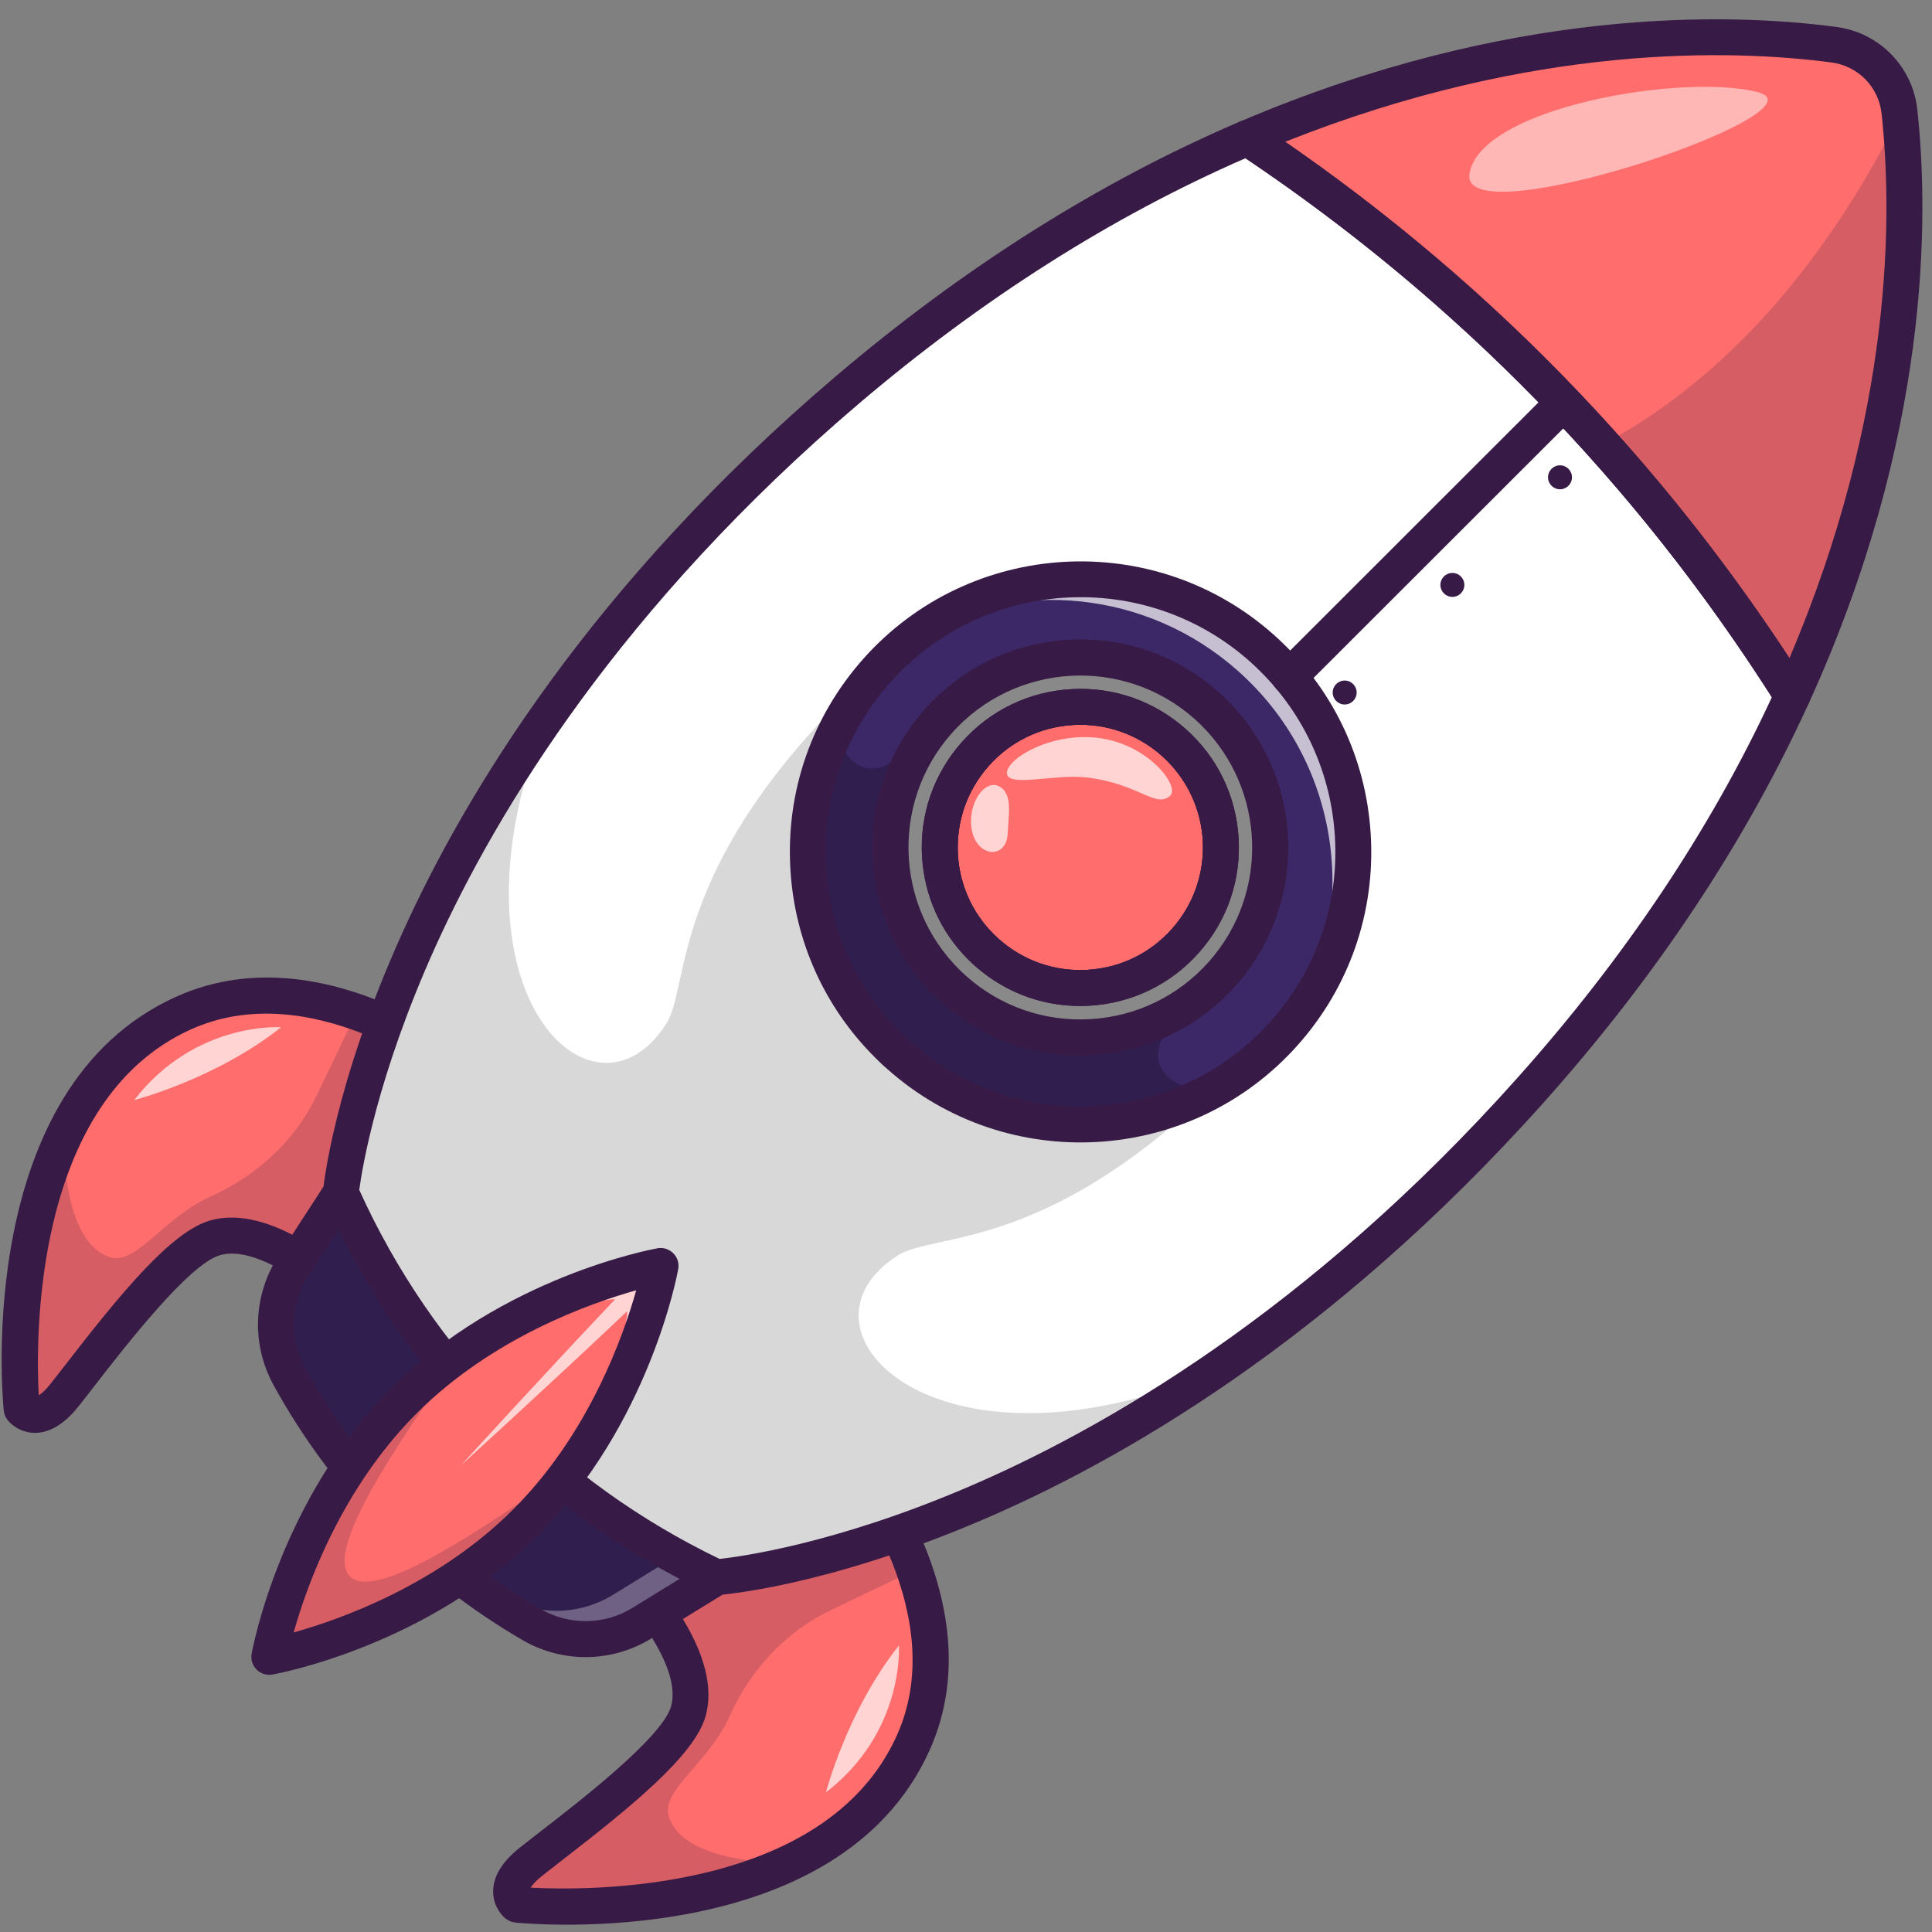 <?xml version="1.0" encoding="utf-8"?>
<!-- Generator: Adobe Illustrator 24.0.0, SVG Export Plug-In . SVG Version: 6.00 Build 0)  -->
<svg version="1.1" id="Camada_1" xmlns="http://www.w3.org/2000/svg" xmlns:xlink="http://www.w3.org/1999/xlink" x="0px" y="0px"
	 viewBox="0 0 200 200" style="enable-background:new 0 0 200 200;" xml:space="preserve">
<rect x="0" y="0" width="200" height="200" fill="#808080" stroke="none"/>
<style type="text/css">
	.st0{fill:#FF6E6C;}
	.st1{opacity:0.2;}
	.st2{fill:#371A45;}
	.st3{opacity:0.7;}
	.st4{fill:#FFFFFF;}
	.st5{fill:#301E4E;}
	.st6{opacity:0.3;}
	.st7{fill:#D8D8D8;}
	.st8{fill:#3C2866;}
	.st9{fill:#898989;}
	.st10{fill:#22A7F0;}
	.st11{opacity:0.5;}
</style>
<g>
	<g>
		<path class="st0" d="M61.47,159.62c0,0,11.83,10.49,9.77,17.57c-1.28,4.41-11.96,12.1-16.31,15.57c-3.48,2.77-1.41,4.42-1.41,4.42
			s15.69,1.59,28.19-4.32c0,0,0,0,0,0c5.34-2.53,10.1-6.43,12.8-12.41c2.76-6.1,2.02-12.45,0.12-17.91
			c-2.94-8.45-8.68-14.78-8.68-14.78L61.47,159.62z"/>
	</g>
	<g class="st1">
		<path class="st2" d="M61.47,159.62c0,0,11.83,10.49,9.77,17.57c-1.28,4.41-11.96,12.1-16.31,15.57c-3.48,2.77-1.41,4.42-1.41,4.42
			s15.69,1.59,28.19-4.32c-0.29,0-11.04,0.18-12.49-4.89c-0.76-2.65,4.17-5.52,6.31-10.3c2.14-4.78,5.77-8.74,10.5-11l8.61-4.12
			c-2.94-8.45-8.68-14.78-8.68-14.78L61.47,159.62z"/>
	</g>
	<g>
		<path class="st2" d="M52.13,198.42c-0.39-0.39-1.08-1.27-1.08-2.62c0-1.55,0.92-3.06,2.72-4.5c0.64-0.51,1.42-1.11,2.28-1.78
			c4.05-3.14,12.48-9.66,13.41-12.85c1.41-4.86-6.38-13.14-9.22-15.66c-0.46-0.41-0.69-1.03-0.61-1.64
			c0.08-0.62,0.47-1.15,1.03-1.42l24.49-11.87c0.74-0.36,1.64-0.19,2.19,0.42c0.67,0.74,16.3,18.26,8.88,34.71
			c-9.45,20.94-41.52,17.95-42.88,17.81c-0.36-0.04-0.69-0.17-0.97-0.4C52.31,198.59,52.23,198.52,52.13,198.42z M54.77,195.8
			C54.77,195.8,54.77,195.8,54.77,195.8C54.77,195.8,54.77,195.8,54.77,195.8z M64.69,160.12c3.55,3.58,10.15,11.31,8.34,17.58
			c-1.16,4.02-7.62,9.28-14.7,14.76c-0.85,0.66-1.61,1.25-2.24,1.75c-0.65,0.52-0.99,0.93-1.16,1.2c5.8,0.31,30.51,0.64,37.9-15.73
			c5.48-12.13-4.28-25.78-7.36-29.62L64.69,160.12z"/>
	</g>
	<g class="st3">
		<path class="st4" d="M93.05,170.35c0,0,0.63,8.88-7.55,15.2C85.5,185.56,87.68,177.11,93.05,170.35z"/>
	</g>
	<g>
		<path class="st0" d="M39.8,137.94c0,0-10.48-11.83-17.56-9.79c-4.42,1.28-12.11,11.95-15.58,16.3c-2.78,3.47-4.42,1.41-4.42,1.41
			s-1.57-15.7,4.35-28.19c0,0,0,0,0,0c2.53-5.34,6.44-10.1,12.42-12.79c6.1-2.75,12.45-2.01,17.91-0.11
			c8.45,2.95,14.77,8.7,14.77,8.7L39.8,137.94z"/>
	</g>
	<g class="st1">
		<path class="st2" d="M39.8,137.94c0,0-10.48-11.83-17.56-9.79c-4.42,1.28-12.11,11.95-15.58,16.3c-2.78,3.47-4.42,1.41-4.42,1.41
			s-1.57-15.7,4.35-28.19c-0.01,0.29-0.19,11.04,4.88,12.5c2.65,0.76,5.53-4.17,10.31-6.3c4.78-2.14,8.75-5.76,11.01-10.49
			l4.13-8.61c8.45,2.95,14.77,8.7,14.77,8.7L39.8,137.94z"/>
	</g>
	<g>
		<path class="st2" d="M1,147.24c-0.1-0.1-0.17-0.19-0.21-0.23c-0.22-0.28-0.36-0.62-0.4-0.97c-0.14-1.36-3.1-33.43,17.85-42.86
			c16.46-7.41,33.96,8.24,34.7,8.91c0.62,0.56,0.78,1.45,0.42,2.19l-11.89,24.48c-0.27,0.56-0.8,0.94-1.42,1.03
			c-0.61,0.08-1.23-0.15-1.64-0.61c-2.52-2.84-10.8-10.64-15.65-9.24c-3.19,0.92-9.73,9.34-12.87,13.39
			c-0.67,0.86-1.27,1.64-1.78,2.28c-1.44,1.8-2.96,2.72-4.5,2.72C2.27,148.32,1.39,147.63,1,147.24z M49.39,113.95
			c-3.84-3.08-17.48-12.85-29.62-7.39C3.39,113.94,3.7,138.65,4.01,144.44c0.28-0.17,0.69-0.51,1.2-1.16
			c0.5-0.63,1.09-1.39,1.75-2.24c5.49-7.08,10.75-13.53,14.77-14.69c6.27-1.81,13.99,4.81,17.57,8.36L49.39,113.95z"/>
	</g>
	<g>
		<path class="st5" d="M35.29,123.47l-4.93,7.6c-2.23,3.44-2.39,7.82-0.42,11.41l0,0c5.86,10.7,14.54,19.58,25.1,25.7l0,0
			c3.54,2.05,7.93,2,11.42-0.15l7.71-4.75L35.29,123.47z"/>
	</g>
	<g class="st6">
		<g>
			<path class="st4" d="M41.97,158.28c-0.49-0.48-0.97-0.96-1.45-1.46c3.51,3.2,7.37,6.03,11.51,8.43c1.77,1.03,3.75,1.53,5.73,1.5
				c1.97-0.03,3.94-0.58,5.69-1.65l7.71-4.75l1.43,1.47l1.57,1.45l-7.71,4.74c-1.75,1.07-3.71,1.63-5.69,1.65
				c-1.97,0.03-3.96-0.47-5.73-1.5C50.27,165.41,45.89,162.08,41.97,158.28z"/>
		</g>
	</g>
	<g>
		<path class="st5" d="M41.97,158.28c-4.75-4.62-8.81-9.94-12.03-15.8c-1.97-3.59-1.81-7.97,0.42-11.41l4.93-7.6l20.35,20.83
			c-2.07-0.62-5.39-0.75-8.81,2.76c-5.56,5.72-2.41,13.46-2.41,13.46c0,0.01,0.01,0.02,0.01,0.02
			C43.59,159.82,42.77,159.06,41.97,158.28z"/>
	</g>
	<g>
		<path class="st4" d="M124.2,142.95c-1.13,0.75-2.25,1.48-3.35,2.18c-7.49,4.73-14.47,8.23-20.64,10.82
			c-2.2,0.93-4.3,1.74-6.28,2.45c-12.1,4.34-19.77,4.88-19.77,4.88c-3.28-1.56-6.44-3.33-9.46-5.3c-0.12-0.08-0.24-0.16-0.36-0.23
			c-12.28-8.11-22.14-19.47-28.42-32.91c-0.21-0.45-0.42-0.91-0.63-1.37c0,0,2.04-21.86,21.52-49.57
			c7.46-10.63,17.49-22.11,30.95-33.56C133.74,1.23,175.78,2.67,190.32,4.7c3.3,0.46,5.88,3.09,6.26,6.4
			c1.05,9.11,1.62,28.97-7.93,53.58c-4.25,10.97-10.51,22.88-19.63,35.2c-2.55,3.45-5.33,6.94-8.35,10.44
			c-0.7,0.83-1.43,1.65-2.16,2.47C146.74,125.98,135.01,135.74,124.2,142.95z"/>
	</g>
	<g>
		<path class="st7" d="M123.96,142.7c-1.13,0.75-2.25,1.48-3.35,2.18c-7.49,4.73-14.47,8.23-20.64,10.82
			c-2.2,0.93-4.3,1.74-6.28,2.45c-12.1,4.34-19.77,4.88-19.77,4.88c-3.28-1.56-6.44-3.33-9.46-5.3l-0.11,0.01
			c-12.28-8.11-22.14-19.47-28.42-32.91c0.1-1.13,0.89-8.5,4.88-19.62c0.71-1.98,1.52-4.08,2.45-6.28
			c2.6-6.17,6.11-13.15,10.84-20.63c0.7-1.1,1.43-2.22,2.18-3.35c-10.73,27.8,5.21,42.84,12.71,31c2.42-3.82,0.26-15.62,18.39-33.74
			l22.97,16.39l16.37,22.98c-18.13,18.11-29.93,15.95-33.75,18.36C81.12,137.45,96.15,153.41,123.96,142.7z"/>
	</g>
	<g>
		<path class="st0" d="M185.54,72.04c-5.83-9.23-12.41-17.93-19.67-26c-10.83-12.06-23.17-22.73-36.73-31.75
			c28.27-12.08,51.2-10.97,61.17-9.59c3.31,0.46,5.88,3.1,6.26,6.41c0.03,0.25,0.06,0.51,0.09,0.78
			C197.75,22.27,197.98,44.77,185.54,72.04z"/>
	</g>
	<g class="st1">
		<path class="st2" d="M165.87,46.03c16.17-8.58,25.96-24.33,30.79-34.15c1.08,10.39,1.31,32.88-11.12,60.15
			C179.72,62.81,173.14,54.11,165.87,46.03z"/>
	</g>
	<g>
		<path class="st2" d="M184.23,73.35c-0.1-0.1-0.18-0.2-0.26-0.32c-14.48-22.94-33.27-42.19-55.86-57.2
			c-0.57-0.38-0.88-1.04-0.82-1.72c0.06-0.68,0.49-1.27,1.12-1.54c27.91-11.93,50.63-11.25,61.7-9.78c4.44,0.59,7.89,4.11,8.37,8.57
			c1.21,11.1,1.35,33.83-11.24,61.45c-0.28,0.62-0.88,1.04-1.57,1.08C185.13,73.93,184.61,73.73,184.23,73.35z M160.2,37.3
			c9.34,9.34,17.7,19.64,25.04,30.83c10.82-25.38,10.66-46.07,9.54-56.37c-0.3-2.75-2.42-4.92-5.16-5.29
			c-10.27-1.36-30.95-2.01-56.58,8.21C142.83,21.44,151.9,28.99,160.2,37.3z"/>
	</g>
	<g>
		<path class="st2" d="M50.5,148.83c-0.22-0.22-0.45-0.45-0.67-0.68c-6.81-6.97-12.27-15.03-16.24-23.93
			c-0.13-0.29-0.18-0.61-0.15-0.93c0.04-0.44,1.09-10.95,8.19-26.67c6.51-14.43,19.59-36.15,44.93-57.7
			c13.29-11.3,27.37-20.17,41.85-26.36c0.6-0.26,1.29-0.18,1.81,0.2c23,15.3,42.15,34.91,56.9,58.28c0.33,0.53,0.38,1.19,0.12,1.76
			c-6.53,14.33-15.73,28.2-27.34,41.22c-22.15,24.83-44.17,37.39-58.75,43.55c-15.88,6.72-26.41,7.52-26.85,7.55
			c-0.32,0.02-0.64-0.04-0.93-0.17C64.85,160.92,57.15,155.5,50.5,148.83z M37.19,123.18c3.77,8.32,8.91,15.85,15.29,22.38
			c6.38,6.55,13.79,11.86,22.01,15.82c2.18-0.24,11.85-1.55,25.38-7.3c14.18-6.02,35.62-18.29,57.24-42.53
			c11.12-12.46,19.97-25.7,26.31-39.37c-14.23-22.29-32.55-41.05-54.49-55.8c-13.82,6.02-27.26,14.56-39.98,25.37
			C64.22,62.8,51.45,83.94,45.09,97.97C39.03,111.36,37.48,121,37.19,123.18z"/>
	</g>
	<g>
		<path class="st2" d="M39.95,158.9c-4.57-4.58-8.5-9.8-11.64-15.53c-2.3-4.2-2.11-9.3,0.49-13.31l4.93-7.6
			c0.56-0.86,1.71-1.11,2.57-0.55c0.86,0.56,1.11,1.71,0.55,2.57l-4.93,7.6c-1.86,2.87-1.99,6.51-0.35,9.51
			c5.7,10.4,14.14,19.04,24.4,24.98c2.96,1.71,6.6,1.67,9.51-0.13l7.71-4.74c0.87-0.54,2.02-0.27,2.56,0.61
			c0.54,0.87,0.26,2.02-0.61,2.56l-7.71,4.74c-4.08,2.51-9.18,2.58-13.32,0.18C48.91,166.77,44.15,163.1,39.95,158.9z"/>
	</g>
	<g>
		<path class="st8" d="M125.42,112.96c-10.17,5.57-23.16,4.48-32.33-3.67c-9.76-8.68-12.09-22.61-6.49-33.76v0
			c1.08-2.16,2.46-4.21,4.14-6.1c10.36-11.66,28.2-12.71,39.86-2.35c11.66,10.36,12.71,28.2,2.35,39.86
			C130.74,109.44,128.18,111.44,125.42,112.96z"/>
	</g>
	<g class="st3">
		<path class="st4" d="M134.36,105.24c6.39-11.65,4.15-26.58-6.2-35.78c-9.45-8.4-22.84-9.53-33.33-3.79
			c10.52-7.98,25.54-7.69,35.78,1.42C141.71,76.95,143.19,93.61,134.36,105.24z"/>
	</g>
	<g>
		<path class="st5" d="M125.42,112.96c-10.17,5.57-23.16,4.48-32.33-3.67c-9.76-8.68-12.09-22.61-6.49-33.76
			c0,0,1.68,9.21,9.99-0.24l27.56,27.58c-9.46,8.31-0.25,10-0.25,10L125.42,112.96z"/>
	</g>
	<g>
		<path class="st2" d="M90.54,109.43c-5.21-5.21-8.29-12.06-8.72-19.47c-0.47-8.02,2.21-15.75,7.55-21.76
			c11.02-12.4,30.08-13.52,42.48-2.5c6.01,5.34,9.58,12.7,10.05,20.72c0.47,8.02-2.21,15.75-7.55,21.76
			c-11.02,12.4-30.08,13.52-42.48,2.5C91.4,110.28,90.96,109.86,90.54,109.43z M130.54,69.57c-0.37-0.38-0.76-0.74-1.16-1.1
			c-10.87-9.66-27.57-8.68-37.24,2.19c-4.68,5.27-7.03,12.04-6.62,19.07c0.41,7.03,3.54,13.48,8.81,18.16
			c10.87,9.66,27.57,8.68,37.24-2.19c4.68-5.27,7.03-12.04,6.62-19.07C137.8,80.14,135.1,74.14,130.54,69.57z"/>
	</g>
	<g>
		<circle class="st0" cx="111.83" cy="87.73" r="19.66"/>
	</g>
	<g>
		<path class="st2" d="M100.21,99.31c-2.84-2.84-4.52-6.58-4.76-10.62c-0.26-4.38,1.21-8.59,4.12-11.87
			c2.91-3.28,6.92-5.22,11.3-5.48c4.38-0.26,8.59,1.21,11.87,4.12c3.28,2.91,5.22,6.92,5.48,11.3c0.26,4.38-1.2,8.59-4.12,11.87
			c-2.91,3.28-6.93,5.22-11.3,5.48c-4.38,0.26-8.59-1.21-11.87-4.12C100.68,99.77,100.44,99.54,100.21,99.31z M120.83,78.77
			c-0.18-0.18-0.37-0.36-0.56-0.53c-2.54-2.25-5.8-3.39-9.18-3.19c-3.38,0.2-6.49,1.7-8.74,4.24c-2.25,2.53-3.38,5.79-3.19,9.18
			c0.2,3.39,1.71,6.49,4.24,8.74c2.53,2.25,5.79,3.39,9.18,3.19c3.39-0.2,6.49-1.71,8.74-4.24c2.25-2.53,3.38-5.79,3.19-9.18
			C124.32,83.86,123.02,80.97,120.83,78.77z"/>
	</g>
	<g>
		<path class="st2" d="M96.59,102.92c-3.72-3.73-5.93-8.62-6.24-13.93c-0.34-5.74,1.58-11.26,5.4-15.56
			c3.82-4.3,9.08-6.85,14.82-7.19c5.74-0.34,11.26,1.58,15.56,5.4c8.87,7.88,9.67,21.51,1.79,30.38c-3.82,4.3-9.08,6.85-14.82,7.18
			c-5.74,0.34-11.26-1.58-15.56-5.4l0,0C97.21,103.52,96.89,103.22,96.59,102.92z M100,101.03l-1.23,1.39L100,101.03
			c3.55,3.16,8.13,4.74,12.87,4.47c4.75-0.28,9.1-2.39,12.26-5.94c3.16-3.55,4.75-8.13,4.47-12.87c-0.28-4.75-2.39-9.1-5.94-12.26
			c-3.55-3.16-8.13-4.75-12.87-4.47c-4.75,0.28-9.1,2.39-12.26,5.94c-3.16,3.55-4.75,8.13-4.47,12.87
			C94.34,93.52,96.45,97.87,100,101.03z"/>
	</g>
	<g>
		<path class="st9" d="M126.52,100.79c7.21-8.11,6.48-20.54-1.63-27.76c-8.11-7.21-20.54-6.48-27.76,1.63
			c-7.21,8.12-6.48,20.54,1.64,27.76S119.31,108.9,126.52,100.79z M102.16,98.6c-6.01-5.34-6.55-14.54-1.21-20.55
			c5.34-6.01,14.54-6.55,20.55-1.21c6.01,5.34,6.55,14.54,1.21,20.54C117.37,103.41,108.17,103.94,102.16,98.6z"/>
	</g>
	<g>
		<path class="st2" d="M96.6,102.93c-7.98-7.98-8.45-20.95-0.85-29.5c7.88-8.87,21.51-9.67,30.38-1.79
			c8.87,7.88,9.67,21.51,1.78,30.38c-3.82,4.3-9.08,6.85-14.82,7.19c-5.74,0.34-11.26-1.58-15.56-5.4
			C97.21,103.52,96.9,103.23,96.6,102.93z M124.43,75.15c-0.25-0.25-0.51-0.49-0.77-0.73c-7.34-6.52-18.61-5.86-25.13,1.48
			c-6.52,7.34-5.85,18.6,1.48,25.13c3.55,3.16,8.12,4.75,12.87,4.47c4.75-0.28,9.1-2.39,12.26-5.94c0,0,0,0,0,0
			C131.42,92.48,131.03,81.76,124.43,75.15z M100.21,99.31c-2.84-2.84-4.52-6.58-4.76-10.62c-0.26-4.38,1.21-8.59,4.12-11.87
			c2.91-3.28,6.92-5.22,11.3-5.48c4.38-0.26,8.59,1.21,11.87,4.12c3.28,2.91,5.22,6.92,5.48,11.3c0.26,4.38-1.2,8.59-4.12,11.87
			c-2.91,3.28-6.93,5.22-11.3,5.48c-4.38,0.26-8.59-1.21-11.87-4.12C100.68,99.77,100.44,99.54,100.21,99.31z M120.83,78.77
			c-0.18-0.18-0.37-0.36-0.56-0.53c-2.54-2.25-5.8-3.39-9.18-3.19c-3.38,0.2-6.49,1.7-8.74,4.24c-2.25,2.53-3.38,5.79-3.19,9.18
			c0.2,3.39,1.71,6.49,4.24,8.74c2.53,2.25,5.79,3.39,9.18,3.19c3.39-0.2,6.49-1.71,8.74-4.24c2.25-2.53,3.38-5.79,3.19-9.18
			C124.32,83.86,123.02,80.97,120.83,78.77z"/>
	</g>
	<g>
		<path class="st2" d="M100.21,99.31c-2.84-2.84-4.52-6.58-4.76-10.62c-0.26-4.38,1.21-8.59,4.12-11.87
			c2.91-3.28,6.92-5.22,11.3-5.48c4.38-0.26,8.59,1.21,11.87,4.12c3.28,2.91,5.22,6.92,5.48,11.3c0.26,4.38-1.2,8.59-4.12,11.87
			c-2.91,3.28-6.93,5.22-11.3,5.48c-4.38,0.26-8.59-1.21-11.87-4.12C100.68,99.77,100.44,99.54,100.21,99.31z M120.83,78.77
			c-0.18-0.18-0.37-0.36-0.56-0.53c-2.54-2.25-5.8-3.39-9.18-3.19c-3.38,0.2-6.49,1.7-8.74,4.24c-2.25,2.53-3.38,5.79-3.19,9.18
			c0.2,3.39,1.71,6.49,4.24,8.74c2.53,2.25,5.79,3.39,9.18,3.19c3.39-0.2,6.49-1.71,8.74-4.24c2.25-2.53,3.38-5.79,3.19-9.18
			C124.32,83.86,123.02,80.97,120.83,78.77z"/>
	</g>
	<g>
		<path class="st10" d="M54.43,157.58c-11.19,11.18-26.55,13.93-26.55,13.93s2.77-15.36,13.96-26.54
			c11.19-11.18,26.55-13.93,26.55-13.93S65.61,146.4,54.43,157.58z"/>
	</g>
	<g>
		<path class="st0" d="M54.43,157.58c-11.19,11.18-26.55,13.93-26.55,13.93s2.77-15.36,13.96-26.54
			c11.19-11.18,26.55-13.93,26.55-13.93S65.61,146.4,54.43,157.58z"/>
	</g>
	<g class="st3">
		<path class="st4" d="M62.79,146.16l-0.89-0.21c0,0,3.03-7.35,3.02-10.21c-7.67,7.27-17.2,15.95-17.2,15.95s8.68-9.52,15.96-17.19
			c-2.86-0.01-10.21,3.01-10.21,3.01l-0.2-0.89c5.62-3.01,10.75-4.53,13.35-5.18c1.12-0.28,1.77-0.4,1.77-0.4s-0.12,0.64-0.4,1.76
			C67.34,135.4,65.81,140.54,62.79,146.16z"/>
	</g>
	<g class="st1">
		<path class="st2" d="M54.43,157.58c-11.19,11.18-26.55,13.94-26.55,13.94s2.77-15.36,13.96-26.54c1.89-1.88,3.89-3.53,5.92-4.96
			c-7.07,10.01-14.12,20.57-11.53,23.16s13.16-4.45,23.17-11.51C57.96,153.69,56.31,155.69,54.43,157.58z"/>
	</g>
	<g>
		<path class="st2" d="M26.56,172.83c-0.43-0.43-0.62-1.04-0.51-1.64c0.12-0.65,3.01-16.07,14.47-27.52
			c11.47-11.46,26.89-14.33,27.54-14.45c0.6-0.11,1.21,0.09,1.64,0.52c0.43,0.43,0.62,1.04,0.51,1.64
			c-0.12,0.65-3.01,16.07-14.47,27.52c-11.47,11.46-26.89,14.33-27.54,14.45C27.61,173.45,26.99,173.26,26.56,172.83z M65.86,133.57
			c-4.85,1.36-14.91,4.93-22.71,12.72c-7.82,7.82-11.39,17.86-12.75,22.7c4.84-1.35,14.91-4.93,22.71-12.72
			C60.92,148.47,64.5,138.41,65.86,133.57z"/>
	</g>
	<g class="st3">
		<path class="st4" d="M29.1,106.34c0,0-8.88-0.64-15.21,7.54C13.89,113.88,22.33,111.71,29.1,106.34z"/>
	</g>
	<g class="st3">
		<path class="st4" d="M104.24,80.12c-0.23-1.38,4.2-4.28,9.28-3.75c5.27,0.55,8.69,5.04,7.61,6.01c-1.48,1.33-3.27-1.27-8.64-1.9
			C109.2,80.11,104.47,81.5,104.24,80.12z"/>
	</g>
	<g class="st3">
		<path class="st4" d="M100.52,84.91c0.04-2.24,1.56-4.16,2.86-3.53c1.52,0.73,1,3.07,0.94,4.84
			C104.21,89.29,100.46,88.72,100.52,84.91z"/>
	</g>
	<g>
		<path class="st2" d="M132.17,71.36c-0.73-0.73-0.72-1.9,0-2.63l28.37-28.35c0.73-0.73,1.9-0.72,2.63,0c0.73,0.73,0.72,1.9,0,2.63
			L134.8,71.36C134.07,72.09,132.9,72.08,132.17,71.36z"/>
	</g>
	<g>
		<circle class="st2" cx="161.49" cy="49.41" r="1.24"/>
	</g>
	<g>
		<circle class="st2" cx="150.35" cy="60.55" r="1.24"/>
	</g>
	<g>
		<circle class="st2" cx="139.2" cy="71.69" r="1.24"/>
	</g>
	<g class="st11">
		<path class="st4" d="M181.99,9.55c-7.63-2.02-28.82,1.55-29.87,8.46C151.13,24.58,189.62,11.57,181.99,9.55z"/>
	</g>
</g>
</svg>

